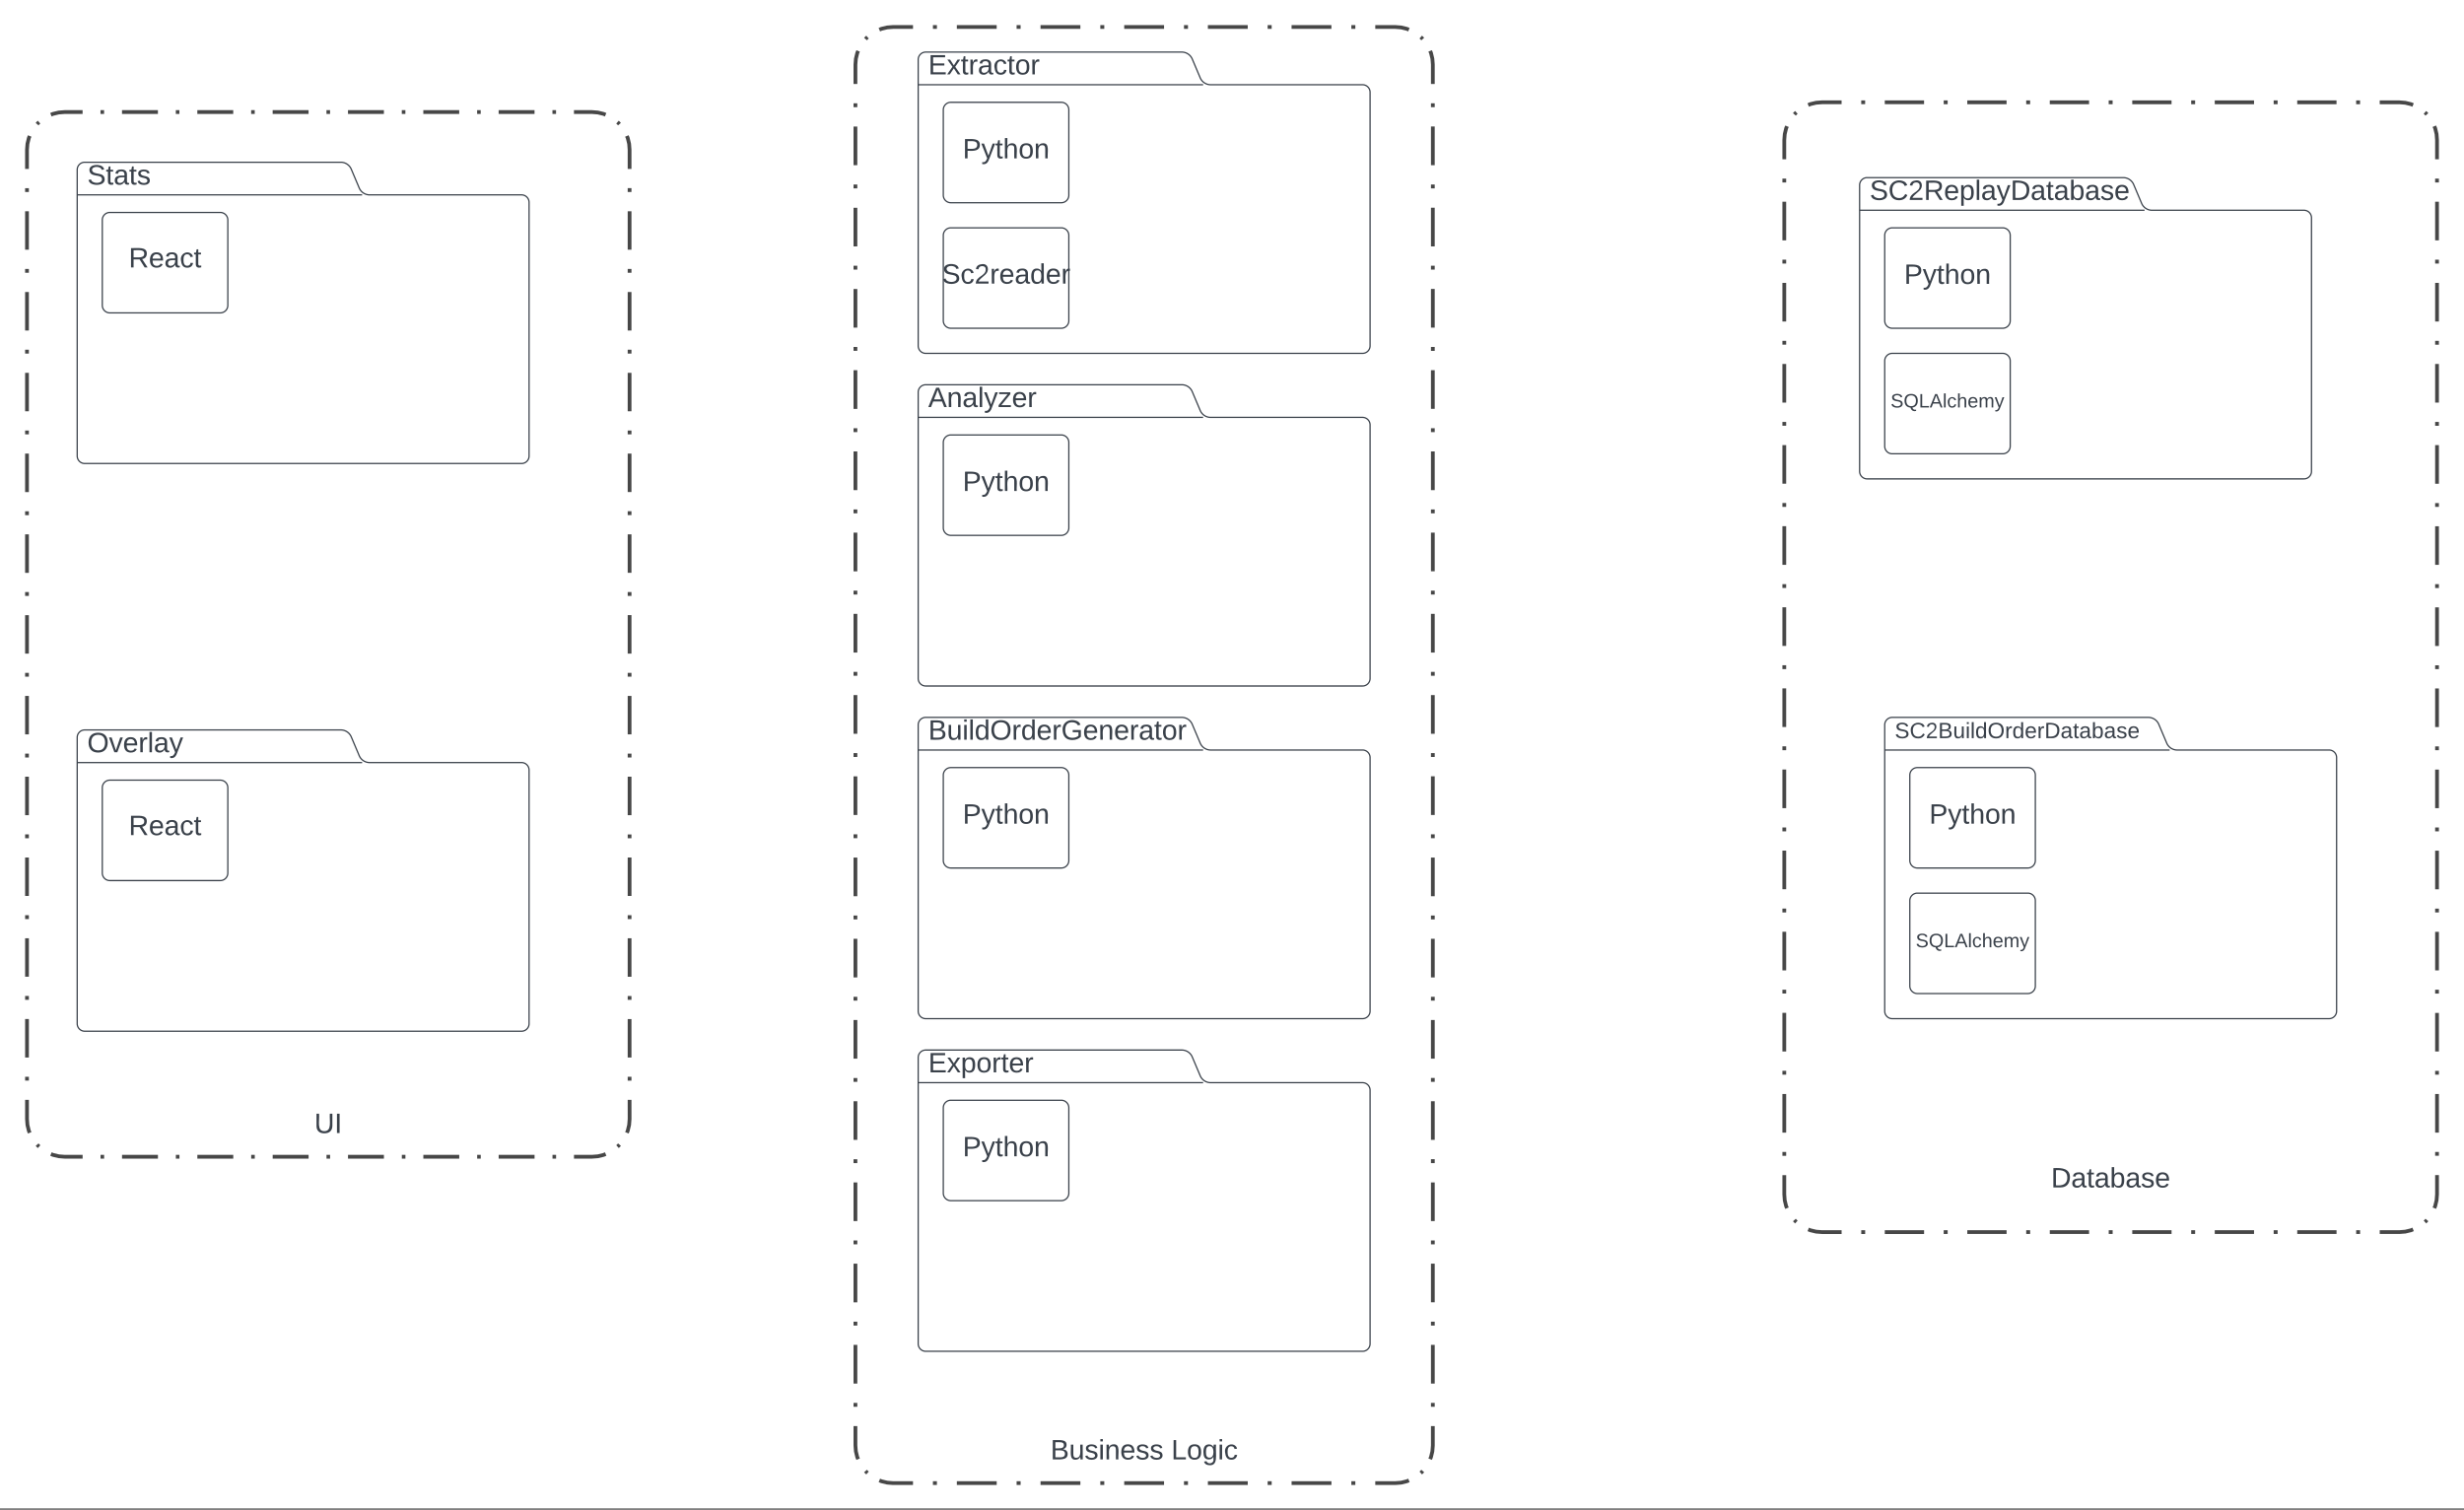 <svg xmlns="http://www.w3.org/2000/svg" xmlns:xlink="http://www.w3.org/1999/xlink" xmlns:lucid="lucid" width="1963" height="1203"><rect width="100%" height="100%" fill="#808080" stroke="none"/><g transform="translate(1481.5 -298.5)" lucid:page-tab-id="0_0"><path d="M-1500 0H500v1500h-2000z" fill="#fff"/><path d="M-1460 417.75a30 30 0 0 1 30-30h420a30 30 0 0 1 30 30V1190a30 30 0 0 1-30 30h-420a30 30 0 0 1-30-30z" fill-opacity="0"/><path d="M-1451.94 397.4l.73-.86.84-.73m9.43-5.9l1.66-.68 4.58-1.1 4.7-.37h14.3m14.27 0h2.86m14.28 0h28.6m14.27 0h2.86m14.28 0h28.6m14.27 0h2.86m14.28 0h28.6m14.27 0h2.86m14.28 0h28.6m14.27 0h2.86m14.28 0h28.6m14.27 0h2.86m14.28 0h28.6m14.27 0h2.86m14.28 0h14.3l4.7.37 4.57 1.1 1.66.68m9.43 5.9l.85.74.74.85m5.9 9.42l.7 1.66 1.1 4.58.36 4.7v15.3m0 15.33v3.06m0 15.32v30.65m0 15.32v3.06m0 15.34v30.64m0 15.32v3.07m0 15.32v30.63m0 15.33v3.06m0 15.32v30.65m0 15.3v3.08m0 15.32v30.64m0 15.33v3.06m0 15.32v30.65m0 15.32v3.06m0 15.33v30.65m0 15.32v3.07m0 15.32v30.65m0 15.33v3.06m0 15.32v30.64m0 15.32v3.07m0 15.32v30.64m0 15.34v3.06m0 15.32v30.65m0 15.32v3.06m0 15.32V1190l-.37 4.7-1.1 4.57-.68 1.66m-5.9 9.43l-.74.85-.84.74m-9.43 5.9l-1.66.7-4.58 1.1-4.7.36h-14.3m-14.27 0h-2.86m-14.28 0h-28.6m-14.27 0h-2.86m-14.28 0h-28.6m-14.27 0h-2.86m-14.28 0h-28.6m-14.27 0h-2.86m-14.28 0h-28.6m-14.27 0h-2.86m-14.28 0h-28.6m-14.27 0h-2.86m-14.28 0h-28.6m-14.27 0h-2.86m-14.28 0h-14.3l-4.7-.37-4.57-1.1-1.66-.68m-9.43-5.9l-.85-.74-.74-.84m-5.9-9.43l-.7-1.66-1.1-4.58-.36-4.7v-15.32m0-15.33v-3.06m0-15.33v-30.65m0-15.32v-3.06m0-15.33v-30.63m0-15.32v-3.07m0-15.32v-30.64m0-15.33v-3.07m0-15.32v-30.64m0-15.32v-3.07m0-15.32V852.9m0-15.32v-3.06m0-15.32v-30.65m0-15.32v-3.06m0-15.33V724.2m0-15.32v-3.07m0-15.3v-30.66m0-15.32v-3.06m0-15.33V595.5m0-15.33v-3.07m0-15.32v-30.64m0-15.33v-3.05m0-15.32v-30.65m0-15.32v-3.06m0-15.33v-15.32l.37-4.7 1.1-4.57.68-1.66" stroke="#474747" stroke-width="3" fill="none"/><use xlink:href="#a" transform="matrix(1,0,0,1,-1460,1190) translate(228.92 11.111)"/><path d="M-800 350a30 30 0 0 1 30-30h400a30 30 0 0 1 30 30v1100a30 30 0 0 1-30 30h-400a30 30 0 0 1-30-30z" fill-opacity="0"/><path d="M-791.94 329.64l.73-.85.84-.74m9.43-5.9l1.66-.7 4.58-1.1 4.7-.36h15.87m15.88 0h3.17m15.87 0h31.74m15.87 0h3.2m15.86 0h31.75m15.88 0h3.17m15.88 0h31.74m15.88 0h3.17m15.87 0h31.74m15.87 0h3.2m15.86 0h31.75m15.88 0h3.17m15.88 0H-370l4.7.37 4.57 1.1 1.66.68m9.43 5.9l.85.74.74.84m5.9 9.43l.7 1.66 1.1 4.58.36 4.7v15.4m0 15.4v3.1m0 15.4v30.8m0 15.42v3.08m0 15.4v30.82m0 15.4v3.08m0 15.4v30.82m0 15.4v3.1m0 15.4v30.8m0 15.42v3.08m0 15.4v30.82m0 15.4v3.08m0 15.4v30.82m0 15.4v3.1m0 15.4v30.8m0 15.4v3.1m0 15.4v30.8m0 15.42v3.08m0 15.4v30.82m0 15.4v3.1m0 15.4v30.8m0 15.4v3.1m0 15.4v30.8m0 15.42v3.08m0 15.4v30.82m0 15.4v3.08m0 15.4v30.82m0 15.4v3.1m0 15.4v30.8m0 15.4v3.1m0 15.4v30.8m0 15.42v3.08m0 15.4v30.82m0 15.4v3.1m0 15.4v15.4l-.37 4.7-1.1 4.57-.68 1.66m-5.9 9.43l-.74.85-.84.74m-9.43 5.9l-1.66.7-4.58 1.1-4.7.36h-15.87m-15.88 0h-3.17m-15.87 0h-31.74m-15.87 0h-3.2m-15.86 0h-31.75m-15.88 0h-3.17m-15.88 0h-31.74m-15.88 0h-3.17m-15.87 0h-31.74m-15.87 0h-3.2m-15.86 0h-31.75m-15.88 0h-3.17m-15.88 0H-770l-4.7-.37-4.57-1.1-1.66-.68m-9.43-5.9l-.85-.74-.74-.84m-5.9-9.43l-.7-1.66-1.1-4.58-.36-4.7v-15.4m0-15.4v-3.1m0-15.4v-30.8m0-15.42v-3.08m0-15.4v-30.82m0-15.4v-3.1m0-15.4v-30.8m0-15.4v-3.1m0-15.4v-30.8m0-15.42v-3.08m0-15.4v-30.82m0-15.4v-3.08m0-15.4v-30.82m0-15.4v-3.1m0-15.4v-30.8m0-15.4v-3.1m0-15.4v-30.8m0-15.42v-3.08m0-15.4v-30.82m0-15.4v-3.1m0-15.4v-30.8m0-15.4v-3.1m0-15.4v-30.8m0-15.42v-3.08m0-15.4v-30.82m0-15.4v-3.08m0-15.4V593.4m0-15.4v-3.1m0-15.4v-30.8m0-15.42v-3.08m0-15.4v-30.8m0-15.42v-3.08m0-15.4V399.3m0-15.4v-3.1m0-15.4V350l.37-4.7 1.1-4.57.68-1.66" stroke="#474747" stroke-width="3" fill="none"/><use xlink:href="#b" transform="matrix(1,0,0,1,-800,1450) translate(155.37 11.111)"/><use xlink:href="#c" transform="matrix(1,0,0,1,-800,1450) translate(251.605 11.111)"/><path d="M-60 410a30 30 0 0 1 30-30h460a30 30 0 0 1 30 30v840a30 30 0 0 1-30 30H-30a30 30 0 0 1-30-30z" fill-opacity="0"/><path d="M-51.94 389.64l.73-.85.84-.74m9.43-5.9l1.66-.7 4.58-1.1 4.7-.36h15.65m15.64 0H4.4m15.65 0h31.3M67 380h3.14m15.64 0h31.3m15.64 0h3.13m15.65 0h31.3m15.63 0h3.13m15.65 0h31.3m15.65 0h3.13m15.65 0h31.3m15.63 0H333m15.64 0h31.3m15.64 0h3.13m15.65 0H430l4.7.37 4.57 1.1 1.66.68m9.43 5.9l.85.74.74.84m5.9 9.43l.7 1.66 1.1 4.58.36 4.7v15.38m0 15.4v3.07m0 15.38V490m0 15.38v3.08m0 15.4v30.75m0 15.4v3.08m0 15.38v30.77m0 15.38v3.1m0 15.38v30.77m0 15.38v3.08m0 15.4v30.76m0 15.4v3.06m0 15.4v30.76m0 15.38v3.08m0 15.38v30.77m0 15.38v3.07m0 15.4v30.76m0 15.4v3.07m0 15.38v30.77m0 15.4v3.06m0 15.4v30.76m0 15.38v3.08m0 15.38v30.77m0 15.4v3.07m0 15.38v30.77m0 15.38v3.08m0 15.38v15.4l-.37 4.7-1.1 4.57-.68 1.66m-5.9 9.43l-.74.85-.84.74m-9.43 5.9l-1.66.7-4.58 1.1-4.7.36h-15.65m-15.64 0h-3.12m-15.65 0h-31.3m-15.64 0h-3.14m-15.64 0h-31.3m-15.64 0h-3.13m-15.65 0h-31.3m-15.63 0h-3.13m-15.65 0h-31.3m-15.65 0h-3.13m-15.64 0h-31.3m-15.64 0H67m-15.64 0h-31.3m-15.64 0H1.3m-15.65 0H-30l-4.7-.37-4.57-1.1-1.66-.68m-9.43-5.9l-.85-.74-.74-.84m-5.9-9.43l-.7-1.66-1.1-4.58-.36-4.7v-15.38m0-15.4v-3.07m0-15.38V1170m0-15.38v-3.08m0-15.4v-30.76m0-15.38v-3.08m0-15.38v-30.77m0-15.38v-3.1m0-15.38v-30.77m0-15.38v-3.08m0-15.4v-30.76m0-15.4v-3.06m0-15.4v-30.76m0-15.38v-3.08m0-15.38V782.3m0-15.38v-3.07m0-15.4V717.7m0-15.4v-3.07m0-15.38v-30.77m0-15.4v-3.06m0-15.4v-30.76m0-15.38V570m0-15.38v-30.77m0-15.4v-3.06m0-15.4v-30.77m0-15.38v-3.08m0-15.38V410l.37-4.7 1.1-4.57.7-1.66" stroke="#474747" stroke-width="3" fill="none"/><path d="M-1195.34 448.22a9.05 9.05 0 0 0 8.34 5.53h121a6 6 0 0 1 6 6v202a6 6 0 0 1-6 6h-348a6 6 0 0 1-6-6v-228a6 6 0 0 1 6-6h204a9.05 9.05 0 0 1 8.34 5.53zm-224.66 5.53h227" stroke="#3a414a" fill="#fff"/><use xlink:href="#d" transform="matrix(1,0,0,1,-1412,427.75) translate(0 17.778)"/><path d="M-1400 473.75a6 6 0 0 1 6-6h88a6 6 0 0 1 6 6v68a6 6 0 0 1-6 6h-88a6 6 0 0 1-6-6z" stroke="#3a414a" fill="#fff"/><use xlink:href="#e" transform="matrix(1,0,0,1,-1388,479.75) translate(9.019 31.778)"/><path d="M-525.34 360.47A9.05 9.05 0 0 0-517 366h121a6 6 0 0 1 6 6v202a6 6 0 0 1-6 6h-348a6 6 0 0 1-6-6V346a6 6 0 0 1 6-6h204a9.05 9.05 0 0 1 8.34 5.53zM-750 366h227" stroke="#3a414a" fill="#fff"/><use xlink:href="#f" transform="matrix(1,0,0,1,-742,340) translate(0 17.778)"/><path d="M-730 386a6 6 0 0 1 6-6h88a6 6 0 0 1 6 6v68a6 6 0 0 1-6 6h-88a6 6 0 0 1-6-6z" stroke="#3a414a" fill="#fff"/><use xlink:href="#g" transform="matrix(1,0,0,1,-725,385) translate(10.432 39.653)"/><path d="M-730 486a6 6 0 0 1 6-6h88a6 6 0 0 1 6 6v68a6 6 0 0 1-6 6h-88a6 6 0 0 1-6-6z" stroke="#3a414a" fill="#fff"/><use xlink:href="#h" transform="matrix(1,0,0,1,-725,485) translate(-6.173 39.444)"/><path d="M224.66 460.47A9.05 9.05 0 0 0 233 466h121a6 6 0 0 1 6 6v202a6 6 0 0 1-6 6H6a6 6 0 0 1-6-6V446a6 6 0 0 1 6-6h204a9.05 9.05 0 0 1 8.34 5.53zM0 466h227" stroke="#3a414a" fill="#fff"/><use xlink:href="#i" transform="matrix(1,0,0,1,8,440) translate(0 17.778)"/><path d="M20 486a6 6 0 0 1 6-6h88a6 6 0 0 1 6 6v68a6 6 0 0 1-6 6H26a6 6 0 0 1-6-6z" stroke="#3a414a" fill="#fff"/><use xlink:href="#g" transform="matrix(1,0,0,1,25,485) translate(10.432 39.653)"/><path d="M20 586a6 6 0 0 1 6-6h88a6 6 0 0 1 6 6v68a6 6 0 0 1-6 6H26a6 6 0 0 1-6-6z" stroke="#3a414a" fill="#fff"/><use xlink:href="#j" transform="matrix(1,0,0,1,25,585) translate(-0.327 38.111)"/><path d="M-525.34 625.47A9.05 9.05 0 0 0-517 631h121a6 6 0 0 1 6 6v202a6 6 0 0 1-6 6h-348a6 6 0 0 1-6-6V611a6 6 0 0 1 6-6h204a9.05 9.05 0 0 1 8.34 5.53zM-750 631h227" stroke="#3a414a" fill="#fff"/><use xlink:href="#k" transform="matrix(1,0,0,1,-742,605) translate(0 17.778)"/><path d="M-730 651a6 6 0 0 1 6-6h88a6 6 0 0 1 6 6v68a6 6 0 0 1-6 6h-88a6 6 0 0 1-6-6z" stroke="#3a414a" fill="#fff"/><use xlink:href="#g" transform="matrix(1,0,0,1,-725,650) translate(10.432 39.653)"/><path d="M80 1216a6 6 0 0 1 6-6h228a6 6 0 0 1 6 6v48a6 6 0 0 1-6 6H86a6 6 0 0 1-6-6z" fill="none"/><use xlink:href="#l" transform="matrix(1,0,0,1,80,1210) translate(72.5 34.444)"/><path d="M-525.34 1155.47A9.05 9.05 0 0 0-517 1161h121a6 6 0 0 1 6 6v202a6 6 0 0 1-6 6h-348a6 6 0 0 1-6-6v-228a6 6 0 0 1 6-6h204a9.05 9.05 0 0 1 8.34 5.53zM-750 1161h227" stroke="#3a414a" fill="#fff"/><use xlink:href="#m" transform="matrix(1,0,0,1,-742,1135) translate(0 17.778)"/><path d="M-730 1181a6 6 0 0 1 6-6h88a6 6 0 0 1 6 6v68a6 6 0 0 1-6 6h-88a6 6 0 0 1-6-6z" stroke="#3a414a" fill="#fff"/><use xlink:href="#g" transform="matrix(1,0,0,1,-725,1180) translate(10.432 39.653)"/><path d="M244.66 890.47A9.05 9.05 0 0 0 253 896h121a6 6 0 0 1 6 6v202a6 6 0 0 1-6 6H26a6 6 0 0 1-6-6V876a6 6 0 0 1 6-6h204a9.05 9.05 0 0 1 8.34 5.53zM20 896h227" stroke="#3a414a" fill="#fff"/><use xlink:href="#n" transform="matrix(1,0,0,1,28,870) translate(0 16.556)"/><path d="M40 916a6 6 0 0 1 6-6h88a6 6 0 0 1 6 6v68a6 6 0 0 1-6 6H46a6 6 0 0 1-6-6z" stroke="#3a414a" fill="#fff"/><use xlink:href="#g" transform="matrix(1,0,0,1,45,915) translate(10.432 39.653)"/><path d="M40 1016a6 6 0 0 1 6-6h88a6 6 0 0 1 6 6v68a6 6 0 0 1-6 6H46a6 6 0 0 1-6-6z" stroke="#3a414a" fill="#fff"/><use xlink:href="#j" transform="matrix(1,0,0,1,45,1015) translate(-0.327 38.111)"/><path d="M-1195.34 900.47A9.05 9.05 0 0 0-1187 906h121a6 6 0 0 1 6 6v202a6 6 0 0 1-6 6h-348a6 6 0 0 1-6-6V886a6 6 0 0 1 6-6h204a9.05 9.05 0 0 1 8.34 5.53zM-1420 906h227" stroke="#3a414a" fill="#fff"/><use xlink:href="#o" transform="matrix(1,0,0,1,-1412,880) translate(0 17.778)"/><path d="M-1400 926a6 6 0 0 1 6-6h88a6 6 0 0 1 6 6v68a6 6 0 0 1-6 6h-88a6 6 0 0 1-6-6z" stroke="#3a414a" fill="#fff"/><use xlink:href="#e" transform="matrix(1,0,0,1,-1388,932) translate(9.019 31.778)"/><path d="M-525.34 890.47A9.05 9.05 0 0 0-517 896h121a6 6 0 0 1 6 6v202a6 6 0 0 1-6 6h-348a6 6 0 0 1-6-6V876a6 6 0 0 1 6-6h204a9.05 9.05 0 0 1 8.34 5.53zM-750 896h227" stroke="#3a414a" fill="#fff"/><use xlink:href="#p" transform="matrix(1,0,0,1,-742,870) translate(0 17.778)"/><path d="M-730 916a6 6 0 0 1 6-6h88a6 6 0 0 1 6 6v68a6 6 0 0 1-6 6h-88a6 6 0 0 1-6-6z" stroke="#3a414a" fill="#fff"/><use xlink:href="#g" transform="matrix(1,0,0,1,-725,915) translate(10.432 39.653)"/><defs><path fill="#3a414a" d="M232-93c-1 65-40 97-104 97C67 4 28-28 28-90v-158h33c8 89-33 224 67 224 102 0 64-133 71-224h33v155" id="q"/><path fill="#3a414a" d="M33 0v-248h34V0H33" id="r"/><g id="a"><use transform="matrix(0.062,0,0,0.062,0,0)" xlink:href="#q"/><use transform="matrix(0.062,0,0,0.062,15.988,0)" xlink:href="#r"/></g><path fill="#3a414a" d="M160-131c35 5 61 23 61 61C221 17 115-2 30 0v-248c76 3 177-17 177 60 0 33-19 50-47 57zm-97-11c50-1 110 9 110-42 0-47-63-36-110-37v79zm0 115c55-2 124 14 124-45 0-56-70-42-124-44v89" id="s"/><path fill="#3a414a" d="M84 4C-5 8 30-112 23-190h32v120c0 31 7 50 39 49 72-2 45-101 50-169h31l1 190h-30c-1-10 1-25-2-33-11 22-28 36-60 37" id="t"/><path fill="#3a414a" d="M135-143c-3-34-86-38-87 0 15 53 115 12 119 90S17 21 10-45l28-5c4 36 97 45 98 0-10-56-113-15-118-90-4-57 82-63 122-42 12 7 21 19 24 35" id="u"/><path fill="#3a414a" d="M24-231v-30h32v30H24zM24 0v-190h32V0H24" id="v"/><path fill="#3a414a" d="M117-194c89-4 53 116 60 194h-32v-121c0-31-8-49-39-48C34-167 62-67 57 0H25l-1-190h30c1 10-1 24 2 32 11-22 29-35 61-36" id="w"/><path fill="#3a414a" d="M100-194c63 0 86 42 84 106H49c0 40 14 67 53 68 26 1 43-12 49-29l28 8c-11 28-37 45-77 45C44 4 14-33 15-96c1-61 26-98 85-98zm52 81c6-60-76-77-97-28-3 7-6 17-6 28h103" id="x"/><g id="b"><use transform="matrix(0.062,0,0,0.062,0,0)" xlink:href="#s"/><use transform="matrix(0.062,0,0,0.062,14.815,0)" xlink:href="#t"/><use transform="matrix(0.062,0,0,0.062,27.16,0)" xlink:href="#u"/><use transform="matrix(0.062,0,0,0.062,38.272,0)" xlink:href="#v"/><use transform="matrix(0.062,0,0,0.062,43.148,0)" xlink:href="#w"/><use transform="matrix(0.062,0,0,0.062,55.494,0)" xlink:href="#x"/><use transform="matrix(0.062,0,0,0.062,67.84,0)" xlink:href="#u"/><use transform="matrix(0.062,0,0,0.062,78.951,0)" xlink:href="#u"/></g><path fill="#3a414a" d="M30 0v-248h33v221h125V0H30" id="y"/><path fill="#3a414a" d="M100-194c62-1 85 37 85 99 1 63-27 99-86 99S16-35 15-95c0-66 28-99 85-99zM99-20c44 1 53-31 53-75 0-43-8-75-51-75s-53 32-53 75 10 74 51 75" id="z"/><path fill="#3a414a" d="M177-190C167-65 218 103 67 71c-23-6-38-20-44-43l32-5c15 47 100 32 89-28v-30C133-14 115 1 83 1 29 1 15-40 15-95c0-56 16-97 71-98 29-1 48 16 59 35 1-10 0-23 2-32h30zM94-22c36 0 50-32 50-73 0-42-14-75-50-75-39 0-46 34-46 75s6 73 46 73" id="A"/><path fill="#3a414a" d="M96-169c-40 0-48 33-48 73s9 75 48 75c24 0 41-14 43-38l32 2c-6 37-31 61-74 61-59 0-76-41-82-99-10-93 101-131 147-64 4 7 5 14 7 22l-32 3c-4-21-16-35-41-35" id="B"/><g id="c"><use transform="matrix(0.062,0,0,0.062,0,0)" xlink:href="#y"/><use transform="matrix(0.062,0,0,0.062,12.346,0)" xlink:href="#z"/><use transform="matrix(0.062,0,0,0.062,24.691,0)" xlink:href="#A"/><use transform="matrix(0.062,0,0,0.062,37.037,0)" xlink:href="#v"/><use transform="matrix(0.062,0,0,0.062,41.914,0)" xlink:href="#B"/></g><path fill="#3a414a" d="M185-189c-5-48-123-54-124 2 14 75 158 14 163 119 3 78-121 87-175 55-17-10-28-26-33-46l33-7c5 56 141 63 141-1 0-78-155-14-162-118-5-82 145-84 179-34 5 7 8 16 11 25" id="C"/><path fill="#3a414a" d="M59-47c-2 24 18 29 38 22v24C64 9 27 4 27-40v-127H5v-23h24l9-43h21v43h35v23H59v120" id="D"/><path fill="#3a414a" d="M141-36C126-15 110 5 73 4 37 3 15-17 15-53c-1-64 63-63 125-63 3-35-9-54-41-54-24 1-41 7-42 31l-33-3c5-37 33-52 76-52 45 0 72 20 72 64v82c-1 20 7 32 28 27v20c-31 9-61-2-59-35zM48-53c0 20 12 33 32 33 41-3 63-29 60-74-43 2-92-5-92 41" id="E"/><g id="d"><use transform="matrix(0.062,0,0,0.062,0,0)" xlink:href="#C"/><use transform="matrix(0.062,0,0,0.062,14.815,0)" xlink:href="#D"/><use transform="matrix(0.062,0,0,0.062,20.988,0)" xlink:href="#E"/><use transform="matrix(0.062,0,0,0.062,33.333,0)" xlink:href="#D"/><use transform="matrix(0.062,0,0,0.062,39.506,0)" xlink:href="#u"/></g><path fill="#3a414a" d="M233-177c-1 41-23 64-60 70L243 0h-38l-65-103H63V0H30v-248c88 3 205-21 203 71zM63-129c60-2 137 13 137-47 0-61-80-42-137-45v92" id="F"/><g id="e"><use transform="matrix(0.062,0,0,0.062,0,0)" xlink:href="#F"/><use transform="matrix(0.062,0,0,0.062,15.988,0)" xlink:href="#x"/><use transform="matrix(0.062,0,0,0.062,28.333,0)" xlink:href="#E"/><use transform="matrix(0.062,0,0,0.062,40.679,0)" xlink:href="#B"/><use transform="matrix(0.062,0,0,0.062,51.79,0)" xlink:href="#D"/></g><path fill="#3a414a" d="M30 0v-248h187v28H63v79h144v27H63v87h162V0H30" id="G"/><path fill="#3a414a" d="M141 0L90-78 38 0H4l68-98-65-92h35l48 74 47-74h35l-64 92 68 98h-35" id="H"/><path fill="#3a414a" d="M114-163C36-179 61-72 57 0H25l-1-190h30c1 12-1 29 2 39 6-27 23-49 58-41v29" id="I"/><g id="f"><use transform="matrix(0.062,0,0,0.062,0,0)" xlink:href="#G"/><use transform="matrix(0.062,0,0,0.062,14.815,0)" xlink:href="#H"/><use transform="matrix(0.062,0,0,0.062,25.926,0)" xlink:href="#D"/><use transform="matrix(0.062,0,0,0.062,32.099,0)" xlink:href="#I"/><use transform="matrix(0.062,0,0,0.062,39.444,0)" xlink:href="#E"/><use transform="matrix(0.062,0,0,0.062,51.79,0)" xlink:href="#B"/><use transform="matrix(0.062,0,0,0.062,62.901,0)" xlink:href="#D"/><use transform="matrix(0.062,0,0,0.062,69.074,0)" xlink:href="#z"/><use transform="matrix(0.062,0,0,0.062,81.42,0)" xlink:href="#I"/></g><path fill="#3a414a" d="M30-248c87 1 191-15 191 75 0 78-77 80-158 76V0H30v-248zm33 125c57 0 124 11 124-50 0-59-68-47-124-48v98" id="J"/><path fill="#3a414a" d="M179-190L93 31C79 59 56 82 12 73V49c39 6 53-20 64-50L1-190h34L92-34l54-156h33" id="K"/><path fill="#3a414a" d="M106-169C34-169 62-67 57 0H25v-261h32l-1 103c12-21 28-36 61-36 89 0 53 116 60 194h-32v-121c2-32-8-49-39-48" id="L"/><g id="g"><use transform="matrix(0.062,0,0,0.062,0,0)" xlink:href="#J"/><use transform="matrix(0.062,0,0,0.062,14.815,0)" xlink:href="#K"/><use transform="matrix(0.062,0,0,0.062,25.926,0)" xlink:href="#D"/><use transform="matrix(0.062,0,0,0.062,32.099,0)" xlink:href="#L"/><use transform="matrix(0.062,0,0,0.062,44.444,0)" xlink:href="#z"/><use transform="matrix(0.062,0,0,0.062,56.79,0)" xlink:href="#w"/></g><path fill="#3a414a" d="M101-251c82-7 93 87 43 132L82-64C71-53 59-42 53-27h129V0H18c2-99 128-94 128-182 0-28-16-43-45-43s-46 15-49 41l-32-3c6-41 34-60 81-64" id="M"/><path fill="#3a414a" d="M85-194c31 0 48 13 60 33l-1-100h32l1 261h-30c-2-10 0-23-3-31C134-8 116 4 85 4 32 4 16-35 15-94c0-66 23-100 70-100zm9 24c-40 0-46 34-46 75 0 40 6 74 45 74 42 0 51-32 51-76 0-42-9-74-50-73" id="N"/><g id="h"><use transform="matrix(0.062,0,0,0.062,0,0)" xlink:href="#C"/><use transform="matrix(0.062,0,0,0.062,14.815,0)" xlink:href="#B"/><use transform="matrix(0.062,0,0,0.062,25.926,0)" xlink:href="#M"/><use transform="matrix(0.062,0,0,0.062,38.272,0)" xlink:href="#I"/><use transform="matrix(0.062,0,0,0.062,45.617,0)" xlink:href="#x"/><use transform="matrix(0.062,0,0,0.062,57.963,0)" xlink:href="#E"/><use transform="matrix(0.062,0,0,0.062,70.309,0)" xlink:href="#N"/><use transform="matrix(0.062,0,0,0.062,82.654,0)" xlink:href="#x"/><use transform="matrix(0.062,0,0,0.062,95,0)" xlink:href="#I"/></g><path fill="#3a414a" d="M212-179c-10-28-35-45-73-45-59 0-87 40-87 99 0 60 29 101 89 101 43 0 62-24 78-52l27 14C228-24 195 4 139 4 59 4 22-46 18-125c-6-104 99-153 187-111 19 9 31 26 39 46" id="O"/><path fill="#3a414a" d="M115-194c55 1 70 41 70 98S169 2 115 4C84 4 66-9 55-30l1 105H24l-1-265h31l2 30c10-21 28-34 59-34zm-8 174c40 0 45-34 45-75s-6-73-45-74c-42 0-51 32-51 76 0 43 10 73 51 73" id="P"/><path fill="#3a414a" d="M24 0v-261h32V0H24" id="Q"/><path fill="#3a414a" d="M30-248c118-7 216 8 213 122C240-48 200 0 122 0H30v-248zM63-27c89 8 146-16 146-99s-60-101-146-95v194" id="R"/><path fill="#3a414a" d="M115-194c53 0 69 39 70 98 0 66-23 100-70 100C84 3 66-7 56-30L54 0H23l1-261h32v101c10-23 28-34 59-34zm-8 174c40 0 45-34 45-75 0-40-5-75-45-74-42 0-51 32-51 76 0 43 10 73 51 73" id="S"/><g id="i"><use transform="matrix(0.062,0,0,0.062,0,0)" xlink:href="#C"/><use transform="matrix(0.062,0,0,0.062,14.815,0)" xlink:href="#O"/><use transform="matrix(0.062,0,0,0.062,30.802,0)" xlink:href="#M"/><use transform="matrix(0.062,0,0,0.062,43.148,0)" xlink:href="#F"/><use transform="matrix(0.062,0,0,0.062,59.136,0)" xlink:href="#x"/><use transform="matrix(0.062,0,0,0.062,71.481,0)" xlink:href="#P"/><use transform="matrix(0.062,0,0,0.062,83.827,0)" xlink:href="#Q"/><use transform="matrix(0.062,0,0,0.062,88.704,0)" xlink:href="#E"/><use transform="matrix(0.062,0,0,0.062,101.049,0)" xlink:href="#K"/><use transform="matrix(0.062,0,0,0.062,112.16,0)" xlink:href="#R"/><use transform="matrix(0.062,0,0,0.062,128.148,0)" xlink:href="#E"/><use transform="matrix(0.062,0,0,0.062,140.494,0)" xlink:href="#D"/><use transform="matrix(0.062,0,0,0.062,146.667,0)" xlink:href="#E"/><use transform="matrix(0.062,0,0,0.062,159.012,0)" xlink:href="#S"/><use transform="matrix(0.062,0,0,0.062,171.358,0)" xlink:href="#E"/><use transform="matrix(0.062,0,0,0.062,183.704,0)" xlink:href="#u"/><use transform="matrix(0.062,0,0,0.062,194.815,0)" xlink:href="#x"/></g><path fill="#3a414a" d="M140-251c81 0 123 46 123 126C263-53 228-8 163 1c7 30 30 48 69 40v23c-55 16-95-15-103-61C56-3 17-48 17-125c0-80 42-126 123-126zm0 227c63 0 89-41 89-101s-29-99-89-99c-61 0-89 39-89 99S79-25 140-24" id="T"/><path fill="#3a414a" d="M205 0l-28-72H64L36 0H1l101-248h38L239 0h-34zm-38-99l-47-123c-12 45-31 82-46 123h93" id="U"/><path fill="#3a414a" d="M210-169c-67 3-38 105-44 169h-31v-121c0-29-5-50-35-48C34-165 62-65 56 0H25l-1-190h30c1 10-1 24 2 32 10-44 99-50 107 0 11-21 27-35 58-36 85-2 47 119 55 194h-31v-121c0-29-5-49-35-48" id="V"/><g id="j"><use transform="matrix(0.043,0,0,0.043,0,0)" xlink:href="#C"/><use transform="matrix(0.043,0,0,0.043,10.37,0)" xlink:href="#T"/><use transform="matrix(0.043,0,0,0.043,22.469,0)" xlink:href="#y"/><use transform="matrix(0.043,0,0,0.043,31.111,0)" xlink:href="#U"/><use transform="matrix(0.043,0,0,0.043,41.481,0)" xlink:href="#Q"/><use transform="matrix(0.043,0,0,0.043,44.895,0)" xlink:href="#B"/><use transform="matrix(0.043,0,0,0.043,52.673,0)" xlink:href="#L"/><use transform="matrix(0.043,0,0,0.043,61.315,0)" xlink:href="#x"/><use transform="matrix(0.043,0,0,0.043,69.957,0)" xlink:href="#V"/><use transform="matrix(0.043,0,0,0.043,82.877,0)" xlink:href="#K"/></g><path fill="#3a414a" d="M9 0v-24l116-142H16v-24h144v24L44-24h123V0H9" id="W"/><g id="k"><use transform="matrix(0.062,0,0,0.062,0,0)" xlink:href="#U"/><use transform="matrix(0.062,0,0,0.062,14.815,0)" xlink:href="#w"/><use transform="matrix(0.062,0,0,0.062,27.16,0)" xlink:href="#E"/><use transform="matrix(0.062,0,0,0.062,39.506,0)" xlink:href="#Q"/><use transform="matrix(0.062,0,0,0.062,44.383,0)" xlink:href="#K"/><use transform="matrix(0.062,0,0,0.062,55.494,0)" xlink:href="#W"/><use transform="matrix(0.062,0,0,0.062,66.605,0)" xlink:href="#x"/><use transform="matrix(0.062,0,0,0.062,78.951,0)" xlink:href="#I"/></g><g id="l"><use transform="matrix(0.062,0,0,0.062,0,0)" xlink:href="#R"/><use transform="matrix(0.062,0,0,0.062,15.988,0)" xlink:href="#E"/><use transform="matrix(0.062,0,0,0.062,28.333,0)" xlink:href="#D"/><use transform="matrix(0.062,0,0,0.062,34.506,0)" xlink:href="#E"/><use transform="matrix(0.062,0,0,0.062,46.852,0)" xlink:href="#S"/><use transform="matrix(0.062,0,0,0.062,59.198,0)" xlink:href="#E"/><use transform="matrix(0.062,0,0,0.062,71.543,0)" xlink:href="#u"/><use transform="matrix(0.062,0,0,0.062,82.654,0)" xlink:href="#x"/></g><g id="m"><use transform="matrix(0.062,0,0,0.062,0,0)" xlink:href="#G"/><use transform="matrix(0.062,0,0,0.062,14.815,0)" xlink:href="#H"/><use transform="matrix(0.062,0,0,0.062,25.926,0)" xlink:href="#P"/><use transform="matrix(0.062,0,0,0.062,38.272,0)" xlink:href="#z"/><use transform="matrix(0.062,0,0,0.062,50.617,0)" xlink:href="#I"/><use transform="matrix(0.062,0,0,0.062,57.963,0)" xlink:href="#D"/><use transform="matrix(0.062,0,0,0.062,64.136,0)" xlink:href="#x"/><use transform="matrix(0.062,0,0,0.062,76.481,0)" xlink:href="#I"/></g><path fill="#3a414a" d="M140-251c81 0 123 46 123 126C263-46 219 4 140 4 59 4 17-45 17-125s42-126 123-126zm0 227c63 0 89-41 89-101s-29-99-89-99c-61 0-89 39-89 99S79-25 140-24" id="X"/><g id="n"><use transform="matrix(0.049,0,0,0.049,0,0)" xlink:href="#C"/><use transform="matrix(0.049,0,0,0.049,11.852,0)" xlink:href="#O"/><use transform="matrix(0.049,0,0,0.049,24.642,0)" xlink:href="#M"/><use transform="matrix(0.049,0,0,0.049,34.519,0)" xlink:href="#s"/><use transform="matrix(0.049,0,0,0.049,46.37,0)" xlink:href="#t"/><use transform="matrix(0.049,0,0,0.049,56.247,0)" xlink:href="#v"/><use transform="matrix(0.049,0,0,0.049,60.148,0)" xlink:href="#Q"/><use transform="matrix(0.049,0,0,0.049,64.049,0)" xlink:href="#N"/><use transform="matrix(0.049,0,0,0.049,73.926,0)" xlink:href="#X"/><use transform="matrix(0.049,0,0,0.049,87.753,0)" xlink:href="#I"/><use transform="matrix(0.049,0,0,0.049,93.63,0)" xlink:href="#N"/><use transform="matrix(0.049,0,0,0.049,103.506,0)" xlink:href="#x"/><use transform="matrix(0.049,0,0,0.049,113.383,0)" xlink:href="#I"/><use transform="matrix(0.049,0,0,0.049,119.259,0)" xlink:href="#R"/><use transform="matrix(0.049,0,0,0.049,132.049,0)" xlink:href="#E"/><use transform="matrix(0.049,0,0,0.049,141.926,0)" xlink:href="#D"/><use transform="matrix(0.049,0,0,0.049,146.864,0)" xlink:href="#E"/><use transform="matrix(0.049,0,0,0.049,156.741,0)" xlink:href="#S"/><use transform="matrix(0.049,0,0,0.049,166.617,0)" xlink:href="#E"/><use transform="matrix(0.049,0,0,0.049,176.494,0)" xlink:href="#u"/><use transform="matrix(0.049,0,0,0.049,185.383,0)" xlink:href="#x"/></g><path fill="#3a414a" d="M108 0H70L1-190h34L89-25l56-165h34" id="Y"/><g id="o"><use transform="matrix(0.062,0,0,0.062,0,0)" xlink:href="#X"/><use transform="matrix(0.062,0,0,0.062,17.284,0)" xlink:href="#Y"/><use transform="matrix(0.062,0,0,0.062,28.395,0)" xlink:href="#x"/><use transform="matrix(0.062,0,0,0.062,40.741,0)" xlink:href="#I"/><use transform="matrix(0.062,0,0,0.062,48.086,0)" xlink:href="#Q"/><use transform="matrix(0.062,0,0,0.062,52.963,0)" xlink:href="#E"/><use transform="matrix(0.062,0,0,0.062,65.309,0)" xlink:href="#K"/></g><path fill="#3a414a" d="M143 4C61 4 22-44 18-125c-5-107 100-154 193-111 17 8 29 25 37 43l-32 9c-13-25-37-40-76-40-61 0-88 39-88 99 0 61 29 100 91 101 35 0 62-11 79-27v-45h-74v-28h105v86C228-13 192 4 143 4" id="Z"/><g id="p"><use transform="matrix(0.062,0,0,0.062,0,0)" xlink:href="#s"/><use transform="matrix(0.062,0,0,0.062,14.815,0)" xlink:href="#t"/><use transform="matrix(0.062,0,0,0.062,27.16,0)" xlink:href="#v"/><use transform="matrix(0.062,0,0,0.062,32.037,0)" xlink:href="#Q"/><use transform="matrix(0.062,0,0,0.062,36.914,0)" xlink:href="#N"/><use transform="matrix(0.062,0,0,0.062,49.259,0)" xlink:href="#X"/><use transform="matrix(0.062,0,0,0.062,66.543,0)" xlink:href="#I"/><use transform="matrix(0.062,0,0,0.062,73.889,0)" xlink:href="#N"/><use transform="matrix(0.062,0,0,0.062,86.235,0)" xlink:href="#x"/><use transform="matrix(0.062,0,0,0.062,98.58,0)" xlink:href="#I"/><use transform="matrix(0.062,0,0,0.062,105.926,0)" xlink:href="#Z"/><use transform="matrix(0.062,0,0,0.062,123.21,0)" xlink:href="#x"/><use transform="matrix(0.062,0,0,0.062,135.556,0)" xlink:href="#w"/><use transform="matrix(0.062,0,0,0.062,147.901,0)" xlink:href="#x"/><use transform="matrix(0.062,0,0,0.062,160.247,0)" xlink:href="#I"/><use transform="matrix(0.062,0,0,0.062,167.593,0)" xlink:href="#E"/><use transform="matrix(0.062,0,0,0.062,179.938,0)" xlink:href="#D"/><use transform="matrix(0.062,0,0,0.062,186.111,0)" xlink:href="#z"/><use transform="matrix(0.062,0,0,0.062,198.457,0)" xlink:href="#I"/></g></defs></g></svg>